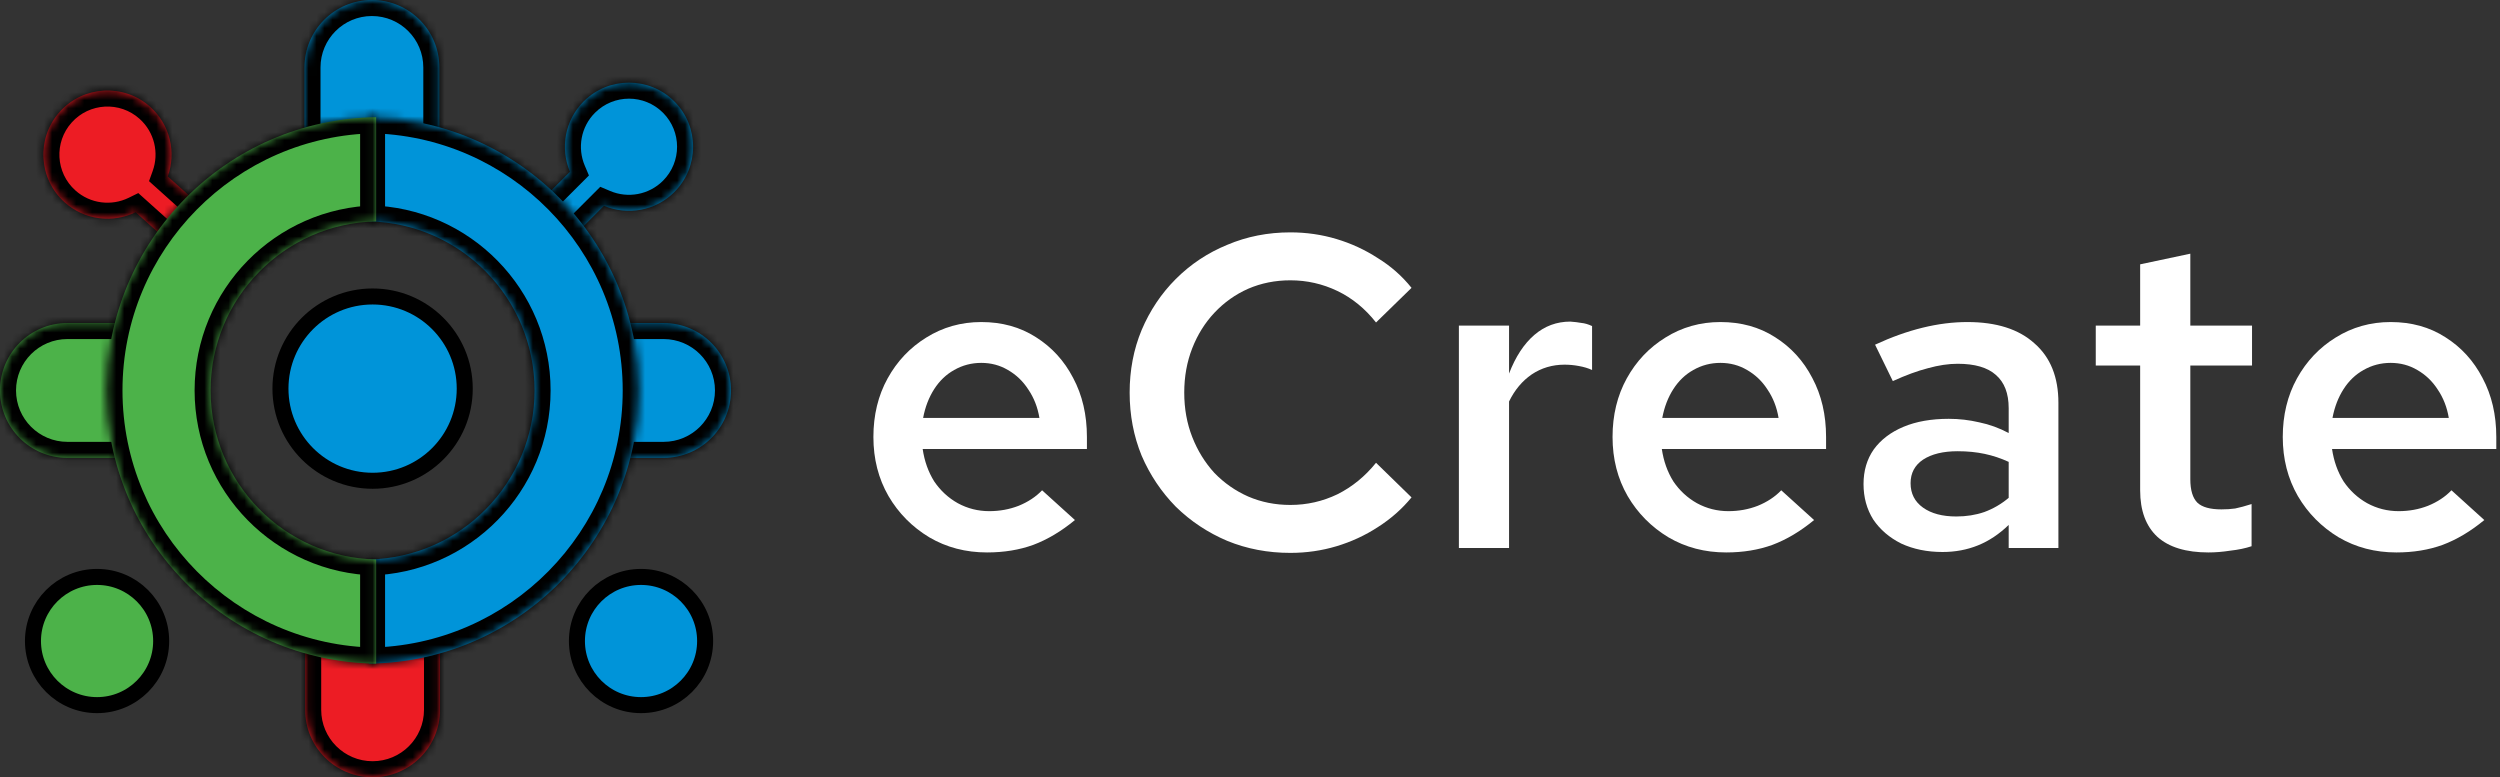 <svg width="312" height="97" viewBox="0 0 312 97" fill="none" xmlns="http://www.w3.org/2000/svg">
<rect x="0" y="0" width="312" height="97" fill="#333333" stroke="none"/>
<mask id="path-1-inside-1_78_15" fill="white">
<path fill-rule="evenodd" clip-rule="evenodd" d="M20.936 22.02C22.012 19.046 21.254 15.587 18.756 13.344C15.468 10.393 10.41 10.665 7.458 13.953C4.507 17.241 4.78 22.299 8.068 25.251C10.566 27.493 14.086 27.874 16.928 26.485L24.802 33.554L28.811 29.089L20.936 22.02Z"/>
</mask>
<path fill-rule="evenodd" clip-rule="evenodd" d="M20.936 22.02C22.012 19.046 21.254 15.587 18.756 13.344C15.468 10.393 10.41 10.665 7.458 13.953C4.507 17.241 4.78 22.299 8.068 25.251C10.566 27.493 14.086 27.874 16.928 26.485L24.802 33.554L28.811 29.089L20.936 22.02Z" fill="#ED1C24"/>
<path d="M20.936 22.02L19.055 21.34L18.597 22.608L19.6 23.509L20.936 22.02ZM16.928 26.485L18.264 24.997L17.261 24.096L16.05 24.689L16.928 26.485ZM24.802 33.554L23.466 35.042L24.955 36.378L26.291 34.89L24.802 33.554ZM28.811 29.089L30.299 30.425L31.635 28.936L30.146 27.601L28.811 29.089ZM17.42 14.832C19.291 16.512 19.863 19.106 19.055 21.34L22.817 22.7C24.16 18.986 23.217 14.661 20.092 11.856L17.42 14.832ZM8.947 15.289C11.16 12.823 14.954 12.619 17.42 14.832L20.092 11.856C15.982 8.166 9.659 8.507 5.97 12.617L8.947 15.289ZM9.404 23.762C6.938 21.549 6.733 17.755 8.947 15.289L5.97 12.617C2.281 16.727 2.622 23.05 6.732 26.739L9.404 23.762ZM16.05 24.689C13.915 25.732 11.275 25.442 9.404 23.762L6.732 26.739C9.857 29.544 14.258 30.017 17.806 28.282L16.05 24.689ZM26.139 32.065L18.264 24.997L15.592 27.974L23.466 35.042L26.139 32.065ZM27.322 27.753L23.314 32.218L26.291 34.89L30.299 30.425L27.322 27.753ZM19.6 23.509L27.474 30.577L30.146 27.601L22.272 20.532L19.6 23.509Z" fill="black" mask="url(#path-1-inside-1_78_15)"/>
<mask id="path-3-inside-2_78_15" fill="white">
<path fill-rule="evenodd" clip-rule="evenodd" d="M75.375 25.681C78.287 26.915 81.782 26.345 84.156 23.971C87.28 20.846 87.28 15.781 84.156 12.657C81.032 9.533 75.966 9.533 72.842 12.657C70.468 15.031 69.898 18.526 71.132 21.438L63.65 28.92L67.892 33.163L75.375 25.681Z"/>
</mask>
<path fill-rule="evenodd" clip-rule="evenodd" d="M75.375 25.681C78.287 26.915 81.782 26.345 84.156 23.971C87.28 20.846 87.28 15.781 84.156 12.657C81.032 9.533 75.966 9.533 72.842 12.657C70.468 15.031 69.898 18.526 71.132 21.438L63.65 28.92L67.892 33.163L75.375 25.681Z" fill="#0094D9"/>
<path d="M75.375 25.681L76.155 23.839L74.914 23.313L73.96 24.267L75.375 25.681ZM71.132 21.438L72.546 22.852L73.499 21.899L72.974 20.658L71.132 21.438ZM63.65 28.92L62.236 27.506L60.821 28.92L62.236 30.334L63.65 28.92ZM67.892 33.163L66.478 34.577L67.892 35.991L69.307 34.577L67.892 33.163ZM82.742 22.556C80.963 24.335 78.343 24.766 76.155 23.839L74.594 27.522C78.231 29.063 82.6 28.355 85.57 25.385L82.742 22.556ZM82.742 14.071C85.085 16.414 85.085 20.213 82.742 22.556L85.57 25.385C89.475 21.48 89.475 15.148 85.57 11.243L82.742 14.071ZM74.256 14.071C76.6 11.728 80.399 11.728 82.742 14.071L85.57 11.243C81.665 7.337 75.333 7.337 71.428 11.243L74.256 14.071ZM72.974 20.658C72.047 18.47 72.478 15.849 74.256 14.071L71.428 11.243C68.458 14.212 67.75 18.582 69.291 22.218L72.974 20.658ZM65.064 30.334L72.546 22.852L69.718 20.024L62.236 27.506L65.064 30.334ZM69.307 31.749L65.064 27.506L62.236 30.334L66.478 34.577L69.307 31.749ZM73.96 24.267L66.478 31.749L69.307 34.577L76.789 27.095L73.96 24.267Z" fill="black" mask="url(#path-3-inside-2_78_15)"/>
<mask id="path-5-inside-3_78_15" fill="white">
<path fill-rule="evenodd" clip-rule="evenodd" d="M38.086 79.286V88.586C38.086 93.233 41.853 97 46.5 97C51.147 97 54.914 93.233 54.914 88.586V79.286H38.086Z"/>
</mask>
<path fill-rule="evenodd" clip-rule="evenodd" d="M38.086 79.286V88.586C38.086 93.233 41.853 97 46.5 97C51.147 97 54.914 93.233 54.914 88.586V79.286H38.086Z" fill="#ED1C24"/>
<path d="M38.086 79.286V77.286H36.086V79.286H38.086ZM54.914 79.286H56.914V77.286H54.914V79.286ZM40.086 88.586V79.286H36.086V88.586H40.086ZM46.5 95C42.958 95 40.086 92.128 40.086 88.586H36.086C36.086 94.337 40.748 99 46.5 99V95ZM52.914 88.586C52.914 92.128 50.043 95 46.5 95V99C52.252 99 56.914 94.337 56.914 88.586H52.914ZM52.914 79.286V88.586H56.914V79.286H52.914ZM54.914 77.286H38.086V81.286H54.914V77.286Z" fill="black" mask="url(#path-5-inside-3_78_15)"/>
<mask id="path-7-inside-4_78_15" fill="white">
<path fill-rule="evenodd" clip-rule="evenodd" d="M54.829 17.714L54.829 8.414C54.829 3.767 51.061 4.14404e-06 46.414 4.5503e-06C41.767 4.95656e-06 38 3.767 38 8.414L38 17.714L54.829 17.714Z"/>
</mask>
<path fill-rule="evenodd" clip-rule="evenodd" d="M54.829 17.714L54.829 8.414C54.829 3.767 51.061 4.14404e-06 46.414 4.5503e-06C41.767 4.95656e-06 38 3.767 38 8.414L38 17.714L54.829 17.714Z" fill="#0094D9"/>
<path d="M54.829 8.414L56.829 8.414L54.829 8.414ZM54.829 17.714L54.829 19.714L56.829 19.714L56.829 17.714L54.829 17.714ZM38 8.414L40 8.414L38 8.414ZM38 17.714L36 17.714L36 19.714L38 19.714L38 17.714ZM52.829 8.414L52.829 17.714L56.829 17.714L56.829 8.414L52.829 8.414ZM46.414 2C49.957 2 52.829 4.872 52.829 8.414L56.829 8.414C56.829 2.663 52.166 -2 46.414 -2L46.414 2ZM40 8.414C40 4.872 42.872 2 46.414 2L46.414 -2C40.663 -2 36 2.663 36 8.414L40 8.414ZM40 17.714L40 8.414L36 8.414L36 17.714L40 17.714ZM38 19.714L54.829 19.714L54.829 15.714L38 15.714L38 19.714Z" fill="black" mask="url(#path-7-inside-4_78_15)"/>
<mask id="path-9-inside-5_78_15" fill="white">
<path fill-rule="evenodd" clip-rule="evenodd" d="M17.714 40.314L8.414 40.314C3.767 40.314 -2.07202e-06 44.081 -2.27515e-06 48.729C-2.47828e-06 53.376 3.767 57.143 8.414 57.143L17.714 57.143L17.714 40.314Z"/>
</mask>
<path fill-rule="evenodd" clip-rule="evenodd" d="M17.714 40.314L8.414 40.314C3.767 40.314 -2.07202e-06 44.081 -2.27515e-06 48.729C-2.47828e-06 53.376 3.767 57.143 8.414 57.143L17.714 57.143L17.714 40.314Z" fill="#4CB249"/>
<path d="M8.414 40.314L8.414 38.314L8.414 40.314ZM17.714 40.314L19.714 40.314L19.714 38.314L17.714 38.314L17.714 40.314ZM8.414 57.143L8.414 55.143L8.414 57.143ZM17.714 57.143L17.714 59.143L19.714 59.143L19.714 57.143L17.714 57.143ZM8.414 42.314L17.714 42.314L17.714 38.314L8.414 38.314L8.414 42.314ZM2 48.729C2 45.186 4.872 42.314 8.414 42.314L8.414 38.314C2.663 38.314 -2 42.977 -2 48.729L2 48.729ZM8.414 55.143C4.872 55.143 2 52.271 2 48.729L-2 48.729C-2 54.48 2.663 59.143 8.414 59.143L8.414 55.143ZM17.714 55.143L8.414 55.143L8.414 59.143L17.714 59.143L17.714 55.143ZM19.714 57.143L19.714 40.314L15.714 40.314L15.714 57.143L19.714 57.143Z" fill="black" mask="url(#path-9-inside-5_78_15)"/>
<mask id="path-11-inside-6_78_15" fill="white">
<path fill-rule="evenodd" clip-rule="evenodd" d="M73.514 57.143L82.814 57.143C87.461 57.143 91.229 53.376 91.229 48.729C91.229 44.081 87.461 40.314 82.814 40.314L73.514 40.314L73.514 57.143Z"/>
</mask>
<path fill-rule="evenodd" clip-rule="evenodd" d="M73.514 57.143L82.814 57.143C87.461 57.143 91.229 53.376 91.229 48.729C91.229 44.081 87.461 40.314 82.814 40.314L73.514 40.314L73.514 57.143Z" fill="#0094D9"/>
<path d="M73.514 57.143L71.514 57.143L71.514 59.143L73.514 59.143L73.514 57.143ZM73.514 40.314L73.514 38.314L71.514 38.314L71.514 40.314L73.514 40.314ZM82.814 55.143L73.514 55.143L73.514 59.143L82.814 59.143L82.814 55.143ZM89.229 48.729C89.229 52.271 86.357 55.143 82.814 55.143L82.814 59.143C88.566 59.143 93.229 54.48 93.229 48.729L89.229 48.729ZM82.814 42.314C86.357 42.314 89.229 45.186 89.229 48.729L93.229 48.729C93.229 42.977 88.566 38.314 82.814 38.314L82.814 42.314ZM73.514 42.314L82.814 42.314L82.814 38.314L73.514 38.314L73.514 42.314ZM71.514 40.314L71.514 57.143L75.514 57.143L75.514 40.314L71.514 40.314Z" fill="black" mask="url(#path-11-inside-6_78_15)"/>
<mask id="path-13-inside-7_78_15" fill="white">
<path fill-rule="evenodd" clip-rule="evenodd" d="M46.057 82.823C64.686 82.586 79.714 67.411 79.714 48.726C79.714 30.041 64.686 14.866 46.057 14.629V27.63C57.506 27.866 66.714 37.221 66.714 48.726C66.714 60.231 57.506 69.585 46.057 69.821V82.823Z"/>
</mask>
<path fill-rule="evenodd" clip-rule="evenodd" d="M46.057 82.823C64.686 82.586 79.714 67.411 79.714 48.726C79.714 30.041 64.686 14.866 46.057 14.629V27.63C57.506 27.866 66.714 37.221 66.714 48.726C66.714 60.231 57.506 69.585 46.057 69.821V82.823Z" fill="#0094D9"/>
<path d="M46.057 82.823H44.057V84.849L46.083 84.823L46.057 82.823ZM46.057 14.629L46.083 12.629L44.057 12.603V14.629H46.057ZM46.057 27.63H44.057V29.59L46.016 29.63L46.057 27.63ZM46.057 69.821L46.016 67.822L44.057 67.862V69.821H46.057ZM46.083 84.823C65.805 84.572 81.714 68.507 81.714 48.726H77.714C77.714 66.315 63.567 80.6 46.032 80.823L46.083 84.823ZM81.714 48.726C81.714 28.945 65.805 12.88 46.083 12.629L46.032 16.628C63.567 16.852 77.714 31.137 77.714 48.726H81.714ZM44.057 14.629V27.63H48.057V14.629H44.057ZM68.714 48.726C68.714 36.13 58.633 25.889 46.098 25.631L46.016 29.63C56.379 29.843 64.714 38.311 64.714 48.726H68.714ZM46.098 71.821C58.633 71.563 68.714 61.322 68.714 48.726H64.714C64.714 59.14 56.379 67.608 46.016 67.822L46.098 71.821ZM44.057 69.821V82.823H48.057V69.821H44.057Z" fill="black" mask="url(#path-13-inside-7_78_15)"/>
<mask id="path-15-inside-8_78_15" fill="white">
<path fill-rule="evenodd" clip-rule="evenodd" d="M46.943 14.629C28.314 14.866 13.286 30.041 13.286 48.726C13.286 67.411 28.314 82.586 46.943 82.823L46.943 69.821C35.494 69.585 26.286 60.231 26.286 48.726C26.286 37.221 35.494 27.866 46.943 27.63L46.943 14.629Z"/>
</mask>
<path fill-rule="evenodd" clip-rule="evenodd" d="M46.943 14.629C28.314 14.866 13.286 30.041 13.286 48.726C13.286 67.411 28.314 82.586 46.943 82.823L46.943 69.821C35.494 69.585 26.286 60.231 26.286 48.726C26.286 37.221 35.494 27.866 46.943 27.63L46.943 14.629Z" fill="#4CB249"/>
<path d="M46.943 14.629L48.943 14.629L48.943 12.603L46.917 12.629L46.943 14.629ZM46.943 82.823L46.917 84.823L48.943 84.849L48.943 82.823L46.943 82.823ZM46.943 69.821L48.943 69.821L48.943 67.862L46.984 67.822L46.943 69.821ZM46.943 27.63L46.984 29.63L48.943 29.59L48.943 27.63L46.943 27.63ZM46.917 12.629C27.195 12.88 11.286 28.945 11.286 48.726L15.286 48.726C15.286 31.137 29.433 16.852 46.968 16.628L46.917 12.629ZM11.286 48.726C11.286 68.507 27.195 84.572 46.917 84.823L46.968 80.823C29.433 80.6 15.286 66.315 15.286 48.726L11.286 48.726ZM48.943 82.823L48.943 69.821L44.943 69.821L44.943 82.823L48.943 82.823ZM24.286 48.726C24.286 61.322 34.367 71.563 46.902 71.821L46.984 67.822C36.621 67.608 28.286 59.14 28.286 48.726L24.286 48.726ZM46.902 25.631C34.367 25.889 24.286 36.13 24.286 48.726L28.286 48.726C28.286 38.311 36.621 29.843 46.984 29.63L46.902 25.631ZM48.943 27.63L48.943 14.629L44.943 14.629L44.943 27.63L48.943 27.63Z" fill="black" mask="url(#path-15-inside-8_78_15)"/>
<circle cx="46.5" cy="48.5" r="11.5" fill="#0094D9" stroke="black" stroke-width="2"/>
<circle cx="12.114" cy="80" r="8" fill="#4CB249" stroke="black" stroke-width="2"/>
<circle cx="80" cy="80" r="8" fill="#0094D9" stroke="black" stroke-width="2"/>
<path d="M299.072 68.945C296.413 68.945 294.012 68.317 291.87 67.061C289.728 65.768 288.029 64.051 286.773 61.909C285.517 59.73 284.889 57.273 284.889 54.54C284.889 51.807 285.48 49.369 286.662 47.227C287.844 45.085 289.451 43.386 291.482 42.13C293.551 40.837 295.841 40.191 298.352 40.191C300.938 40.191 303.209 40.819 305.167 42.075C307.161 43.331 308.712 45.03 309.82 47.172C310.965 49.314 311.538 51.77 311.538 54.54V56.036H291.039C291.261 57.55 291.741 58.898 292.48 60.08C293.255 61.225 294.234 62.13 295.416 62.795C296.635 63.46 297.946 63.792 299.349 63.792C300.642 63.792 301.861 63.571 303.006 63.127C304.188 62.647 305.167 62.001 305.942 61.188L310.042 64.9C308.343 66.304 306.607 67.338 304.834 68.003C303.098 68.631 301.178 68.945 299.072 68.945ZM291.094 52.158H305.61C305.388 50.828 304.926 49.646 304.225 48.612C303.56 47.578 302.71 46.766 301.676 46.175C300.679 45.584 299.571 45.288 298.352 45.288C297.133 45.288 296.007 45.584 294.973 46.175C293.975 46.729 293.144 47.523 292.48 48.557C291.815 49.591 291.353 50.791 291.094 52.158Z" fill="white"/>
<path d="M275.623 68.945C272.816 68.945 270.693 68.298 269.252 67.006C267.812 65.676 267.091 63.737 267.091 61.188V45.621H261.551V40.634H267.091V32.989L273.352 31.659V40.634H281.053V45.621H273.352V59.803C273.352 61.17 273.647 62.149 274.238 62.74C274.829 63.294 275.826 63.571 277.23 63.571C277.858 63.571 278.43 63.534 278.947 63.46C279.501 63.349 280.185 63.164 280.997 62.906V68.169C280.222 68.428 279.335 68.612 278.338 68.723C277.378 68.871 276.473 68.945 275.623 68.945Z" fill="white"/>
<path d="M242.429 68.889C240.509 68.889 238.791 68.538 237.277 67.837C235.799 67.098 234.636 66.101 233.787 64.845C232.974 63.552 232.568 62.075 232.568 60.413C232.568 58.751 232.992 57.31 233.842 56.092C234.728 54.873 235.966 53.931 237.554 53.266C239.142 52.601 241.026 52.269 243.205 52.269C244.498 52.269 245.772 52.416 247.028 52.712C248.283 52.971 249.502 53.414 250.684 54.042V50.939C250.684 49.092 250.149 47.707 249.077 46.784C248.043 45.861 246.455 45.399 244.313 45.399C243.168 45.399 241.931 45.584 240.601 45.953C239.308 46.285 237.849 46.821 236.224 47.56L234.008 43.017C238.071 41.133 241.912 40.191 245.532 40.191C249.151 40.191 251.94 41.078 253.897 42.85C255.892 44.586 256.889 47.061 256.889 50.274V68.391H250.684V65.51C249.502 66.655 248.228 67.504 246.861 68.058C245.495 68.612 244.017 68.889 242.429 68.889ZM238.44 60.302C238.44 61.595 238.957 62.61 239.992 63.349C241.026 64.088 242.411 64.457 244.147 64.457C245.402 64.457 246.566 64.272 247.637 63.903C248.745 63.497 249.761 62.906 250.684 62.13V57.643C249.724 57.2 248.727 56.867 247.692 56.645C246.658 56.424 245.532 56.313 244.313 56.313C242.503 56.313 241.063 56.664 239.992 57.366C238.957 58.068 238.44 59.046 238.44 60.302Z" fill="white"/>
<path d="M215.429 68.945C212.769 68.945 210.369 68.317 208.227 67.061C206.084 65.768 204.385 64.051 203.13 61.909C201.874 59.73 201.246 57.273 201.246 54.54C201.246 51.807 201.837 49.369 203.019 47.227C204.201 45.085 205.807 43.386 207.839 42.13C209.907 40.837 212.197 40.191 214.709 40.191C217.294 40.191 219.565 40.819 221.523 42.075C223.517 43.331 225.069 45.03 226.177 47.172C227.322 49.314 227.894 51.77 227.894 54.54V56.036H207.396C207.617 57.55 208.097 58.898 208.836 60.08C209.612 61.225 210.59 62.13 211.772 62.795C212.991 63.46 214.302 63.792 215.706 63.792C216.998 63.792 218.217 63.571 219.362 63.127C220.544 62.647 221.523 62.001 222.299 61.188L226.398 64.9C224.699 66.304 222.963 67.338 221.191 68.003C219.455 68.631 217.534 68.945 215.429 68.945ZM207.451 52.158H221.966C221.745 50.828 221.283 49.646 220.581 48.612C219.916 47.578 219.067 46.766 218.033 46.175C217.035 45.584 215.927 45.288 214.709 45.288C213.49 45.288 212.363 45.584 211.329 46.175C210.332 46.729 209.501 47.523 208.836 48.557C208.171 49.591 207.709 50.791 207.451 52.158Z" fill="white"/>
<path d="M182.069 68.391V40.634H188.33V46.618C189.142 44.513 190.195 42.906 191.487 41.798C192.78 40.69 194.276 40.136 195.975 40.136C196.492 40.173 196.954 40.228 197.36 40.302C197.766 40.339 198.21 40.468 198.69 40.69V46.175C198.21 45.953 197.656 45.787 197.028 45.676C196.437 45.565 195.846 45.51 195.255 45.51C193.74 45.51 192.374 45.916 191.155 46.729C189.973 47.541 189.031 48.668 188.33 50.108V68.391H182.069Z" fill="white"/>
<path d="M161.035 69C158.228 69 155.606 68.501 153.168 67.504C150.731 66.47 148.589 65.048 146.742 63.238C144.932 61.392 143.51 59.268 142.476 56.867C141.479 54.429 140.98 51.807 140.98 49C140.98 46.193 141.479 43.589 142.476 41.188C143.51 38.751 144.932 36.627 146.742 34.817C148.589 32.971 150.731 31.549 153.168 30.551C155.606 29.517 158.228 29 161.035 29C163.03 29 164.95 29.277 166.797 29.831C168.644 30.385 170.361 31.179 171.95 32.213C173.575 33.211 174.978 34.448 176.16 35.925L171.728 40.246C170.361 38.511 168.755 37.199 166.908 36.313C165.061 35.427 163.104 34.983 161.035 34.983C159.152 34.983 157.397 35.334 155.772 36.036C154.184 36.738 152.781 37.735 151.562 39.028C150.38 40.283 149.456 41.761 148.792 43.46C148.127 45.159 147.794 47.005 147.794 49C147.794 50.995 148.127 52.841 148.792 54.54C149.456 56.239 150.38 57.735 151.562 59.028C152.781 60.283 154.184 61.262 155.772 61.964C157.397 62.666 159.152 63.017 161.035 63.017C163.104 63.017 165.061 62.573 166.908 61.687C168.755 60.764 170.361 59.452 171.728 57.754L176.16 62.075C174.978 63.515 173.575 64.752 171.95 65.787C170.361 66.821 168.644 67.615 166.797 68.169C164.95 68.723 163.03 69 161.035 69Z" fill="white"/>
<path d="M123.183 68.945C120.524 68.945 118.123 68.317 115.981 67.061C113.838 65.768 112.139 64.051 110.884 61.909C109.628 59.73 109 57.273 109 54.54C109 51.807 109.591 49.369 110.773 47.227C111.955 45.085 113.561 43.386 115.593 42.13C117.661 40.837 119.951 40.191 122.463 40.191C125.048 40.191 127.319 40.819 129.277 42.075C131.271 43.331 132.823 45.03 133.931 47.172C135.076 49.314 135.648 51.77 135.648 54.54V56.036H115.15C115.371 57.55 115.851 58.898 116.59 60.08C117.366 61.225 118.344 62.13 119.526 62.795C120.745 63.46 122.056 63.792 123.46 63.792C124.753 63.792 125.971 63.571 127.116 63.127C128.298 62.647 129.277 62.001 130.053 61.188L134.152 64.9C132.453 66.304 130.717 67.338 128.945 68.003C127.209 68.631 125.288 68.945 123.183 68.945ZM115.205 52.158H129.72C129.499 50.828 129.037 49.646 128.335 48.612C127.67 47.578 126.821 46.766 125.787 46.175C124.789 45.584 123.681 45.288 122.463 45.288C121.244 45.288 120.117 45.584 119.083 46.175C118.086 46.729 117.255 47.523 116.59 48.557C115.925 49.591 115.464 50.791 115.205 52.158Z" fill="white"/>
</svg>
